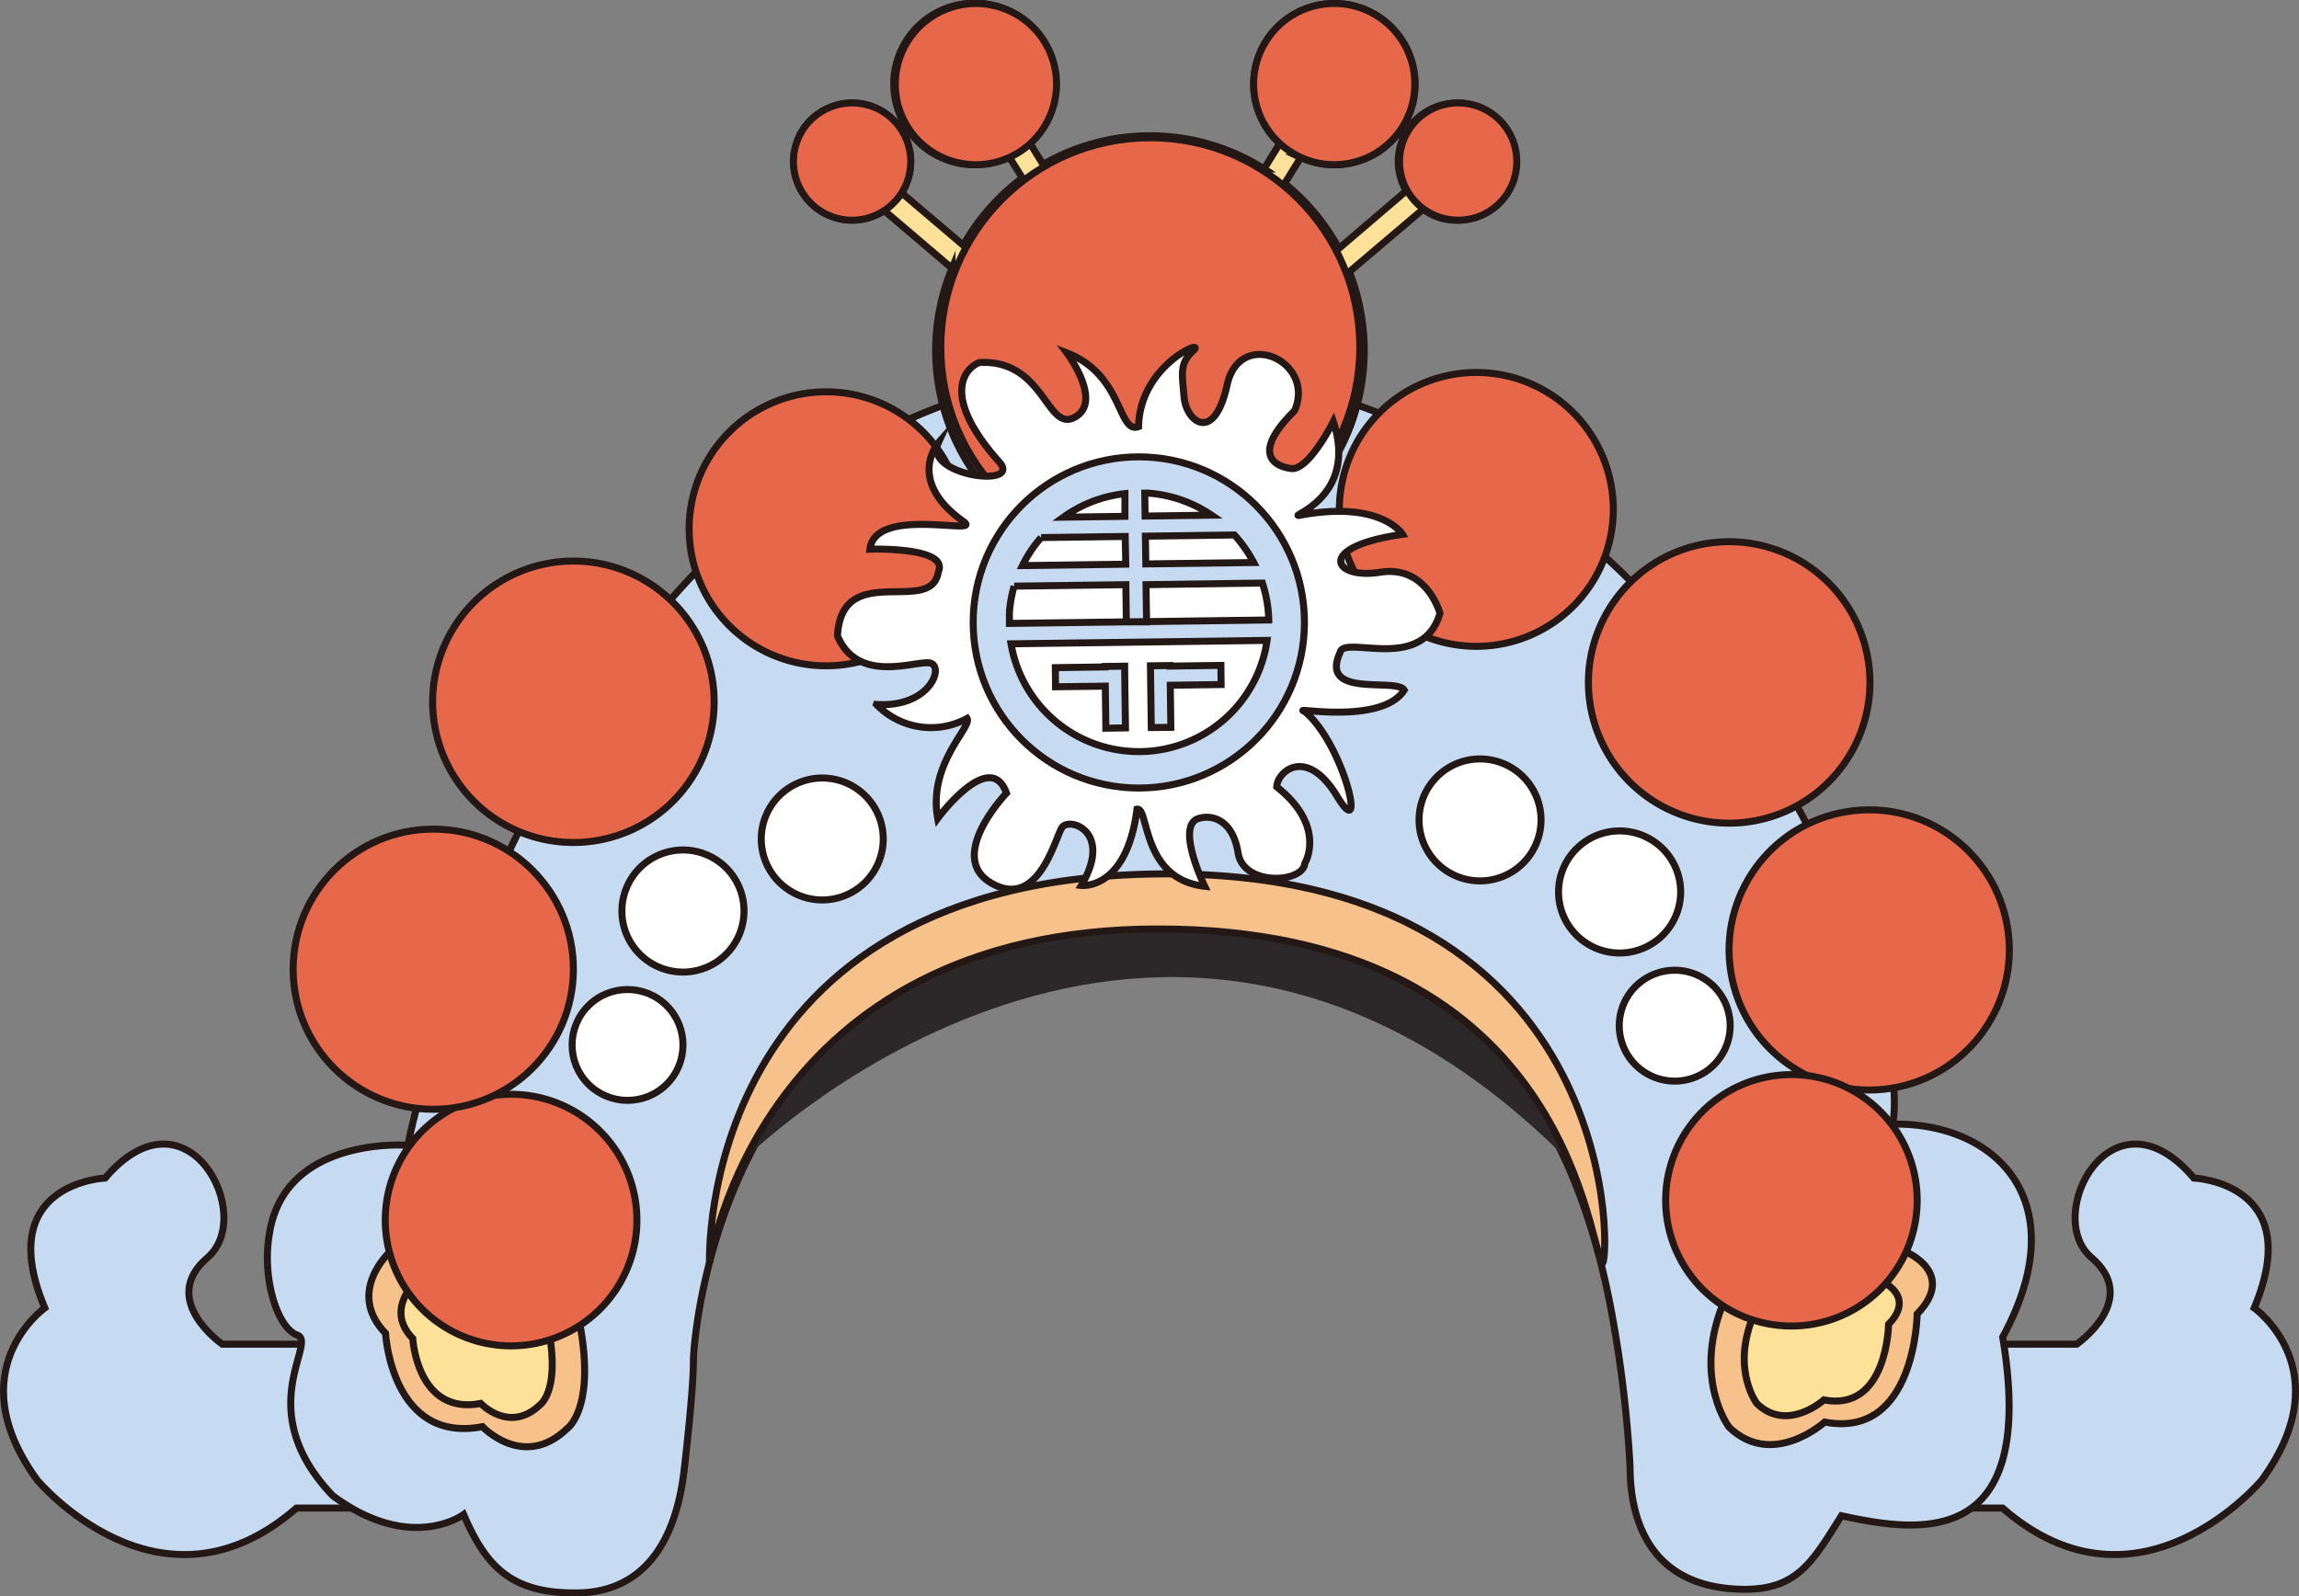 <svg xmlns="http://www.w3.org/2000/svg" viewBox="0 0 327.97 227.8"><rect x="0" y="0" width="327.97" height="227.8" fill="#808080" stroke="none"/><defs><style>.cls-1{fill:#c6dbf1;}.cls-1,.cls-2,.cls-3,.cls-5,.cls-6{stroke:#231815;stroke-miterlimit:10;}.cls-2{fill:#fde198;}.cls-3{fill:#fff;}.cls-4{fill:#2c282a;}.cls-5{fill:#f7c18b;}.cls-6{fill:#e7674a;}</style></defs><title>净 (3)</title><g id="图层_2" data-name="图层 2"><g id="头饰"><g id="净"><g id="净2"><path class="cls-1" d="M265,191.81h31.26s9.15-6.34,2.11-12.35,2.94-25.05,14.6-11.36c0,0,16.12.67,8.61,18.54,0,0,12.5,8.85,1.09,24.55,0,0-17.5,21-37,4H265Z"/><path class="cls-1" d="M63,191.81H31.71s-9.14-6.34-2.11-12.35S26.67,154.41,15,168.1c0,0-16.12.67-8.61,18.54,0,0-12.49,8.85-1.09,24.55,0,0,17.5,21,37,4H63Z"/><path class="cls-1" d="M270,160.41c14.66-.27,26.27,10.93,15.7,30.38,5,30.17-11.6,28-23,25.5-4.35,6.91-6.53,11-15.33,10.45-13.57-.88-14.83-12.26-14.83-17.5A173.19,173.19,0,0,0,230,187.79c-3.62-20.19-10.8-29.6-10.8-29.6-13.19-20.65-42.7-32.6-80-21.28C102.47,148,98.93,190.49,98.92,194.26c0,4.42-1.37,15.92-1.37,15.92-1.65,13-8.23,17.12-15.33,17.12-9.23.09-12.89-3.73-16.08-11.19,0,0-7.46,5.59-18.66-2.67-11.72-12.26-2.13-21.85-5.06-22.92s-5.06-8.26-4-14.39c1.34-8.88,8.81-11.61,14.17-12.42a27.54,27.54,0,0,1,5.59-.28s21-107.52,103.57-111c78,0,111.75,88.79,108.25,108"/><path class="cls-2" d="M207.82,14.73a8.31,8.31,0,0,0-7.21,12.51L191,35.46a30.78,30.78,0,0,0-7.73-9.28l2.29-3.71a11.51,11.51,0,1,0-3-2l-2.23,3.63a30.4,30.4,0,0,0-31.53-.63l-1.89-3.07a11.53,11.53,0,1,0-2.94,2l1.88,3A30.6,30.6,0,0,0,137.42,35l-8.79-7.48a8.34,8.34,0,1,0-2.49,2.53l9.67,8.24a30.57,30.57,0,1,0,56.68.5L203,29.87a8.22,8.22,0,0,0,4.83,1.56,8.35,8.35,0,0,0,0-16.7Z"/><path class="cls-3" d="M126,119.72a8.7,8.7,0,1,1-8.7-8.7A8.69,8.69,0,0,1,126,119.72Z"/><path class="cls-3" d="M106.14,130a8.71,8.71,0,1,1-8.71-8.71A8.7,8.7,0,0,1,106.14,130Z"/><circle class="cls-3" cx="89.53" cy="149.11" r="7.91" transform="translate(-79.22 106.98) rotate(-45)"/><path class="cls-4" d="M223,164.87c-57.63-57.1-115.94-.25-115.94-.25s9.79-30.69,58.4-32.06C212,132.83,223,164.87,223,164.87Z"/><path class="cls-5" d="M228.53,180.2c1.08,2.14,4.49-55.76-62.46-55.5s-64.85,55.5-64.85,55.5,7-47.76,64.22-47.64S226.31,175.78,228.53,180.2Z"/><path class="cls-5" d="M82.75,189.1c2.2,12-1.84,14.75-1.84,14.75-6.21,6-12.08-.27-12.08-.27C55.86,206.07,55,190.26,55,190.26c-5.68-5.86.59-11.59.59-11.59L82.75,189.1"/><path class="cls-2" d="M78.33,190.13c1.53,8.39-1.29,10.33-1.29,10.33-4.35,4.17-8.46-.19-8.46-.19C59.5,202,58.88,191,58.88,191c-4-4.11.42-8.12.42-8.12l19,7.3"/><path class="cls-3" d="M202.44,117a8.7,8.7,0,1,0,8.69-8.7A8.69,8.69,0,0,0,202.44,117Z"/><path class="cls-3" d="M222.34,127.27a8.71,8.71,0,1,0,8.7-8.7A8.71,8.71,0,0,0,222.34,127.27Z"/><path class="cls-3" d="M231,146.36a7.91,7.91,0,1,0,7.91-7.91A7.91,7.91,0,0,0,231,146.36Z"/><path class="cls-5" d="M271.94,178.66s7.25,3,1.56,8.84c0,0-.22,17.91-13.19,15.42,0,0-7.42,6.71-13.63.75,0,0-5.11-6.66-1-17.33Z"/><path class="cls-2" d="M268.33,182.79s5.07,2.08,1.09,6.18c0,0-.16,12.54-9.23,10.79,0,0-5.2,4.7-9.55.53,0,0-3.58-4.66-.67-12.13Z"/><path class="cls-6" d="M191.07,72.69a19.54,19.54,0,1,0,19.54-19.54A19.54,19.54,0,0,0,191.07,72.69Z"/><path class="cls-6" d="M226.6,97.38A20.08,20.08,0,1,0,246.68,77.3,20.08,20.08,0,0,0,226.6,97.38Z"/><circle class="cls-6" cx="266.66" cy="135.55" r="19.99" transform="translate(-18.18 44.18) rotate(-9.16)"/><path class="cls-6" d="M90.86,174.09a17.95,17.95,0,1,1-17.94-17.94A17.95,17.95,0,0,1,90.86,174.09Z"/><path class="cls-6" d="M137.41,75.45a19.55,19.55,0,1,1-19.54-19.54A19.54,19.54,0,0,1,137.41,75.45Z"/><path class="cls-6" d="M101.88,100.13A20.08,20.08,0,1,1,81.8,80.06,20.08,20.08,0,0,1,101.88,100.13Z"/><circle class="cls-6" cx="61.81" cy="138.3" r="19.99"/><path class="cls-6" d="M237.62,171.34a17.94,17.94,0,1,0,17.94-18A17.94,17.94,0,0,0,237.62,171.34Z"/><circle class="cls-6" cx="139.23" cy="12" r="11.5" transform="translate(95.4 144.7) rotate(-76.65)"/><circle class="cls-6" cx="121.56" cy="23.06" r="8.37" transform="translate(71.29 136.11) rotate(-76.77)"/><circle class="cls-6" cx="190.35" cy="12" r="11.5" transform="translate(64.34 155.18) rotate(-52.26)"/><circle class="cls-6" cx="208.02" cy="23.06" r="8.37" transform="translate(44.62 153.84) rotate(-45)"/><circle class="cls-6" cx="164.1" cy="49.55" r="29.89"/><path class="cls-3" d="M205.42,87.52s-1.86-6.94-8.55-5.86-9.32-3.64,3.21-5.41c0,0-3-4.94-14.76-2.7-1.47.12,8.43-2.63,4.89-13.39,0,0-3.5,7-6,6.7s-5.68-2.18.47-8.25c3.08-7.08-7.8-12-9.63-3.65s-5.82,5.26-6.13,1.72-.65-4.81,1.32-6.66-7.67,2-7.81,10.86c-3,1.07-2.12-7.37-10.23-10.52,0,0,5.2,6.92,1.14,9.17s-4.3-8.31-13.65-7.8c-2.55,1.09-5.07,5.35,2.93,14.27,3.1,3.67-10.88,1.84-8.76-2.8,0,0-4.65,5.33,3.52,11.17,3.19,2.26-12.51-2.35-13.28,4,0,0,11.38-.39,9.76,3.24-1,6.37-13.78-1.8-14.39,9.13,2.86,6.72,10.56,3.7,13,3.84s.4,6.45-7.44,5.94a10.8,10.8,0,0,0,12.93,2c.76,1.21-5.61,6.44-4.19,14.26,0,0,7.48-10.14,9.81-3.6,0,0-8.73,9.11-2.1,12.87s9-6.33,10-7.94,7.36.49,2.78,8.24c0,0,6.45.78,7.94-10.88,1.74-.31.61,10,9.66,11,0,0-4-8.23-1.11-9.59,2-.78,5.11,0,5.87,4.82s9.29,4.32,9.52,1.5c0,0,3.19-5.21-4-10.92.06-2.21,4.27-5.84,8.63,1.38s.91-7.62-4.7-12.18c-2-.63,11.07,2,14.25-3-1-1.84-12.16,1.25-9.16-5.34C191.62,90.47,202.9,96.15,205.42,87.52Z"/><circle class="cls-1" cx="162.46" cy="88.82" r="23.63"/><path class="cls-3" d="M160.52,76.55l-12,.16a18.09,18.09,0,0,0-2.66,4l14.74-.2Z"/><path class="cls-3" d="M163.46,80.47l15.39-.2a18.61,18.61,0,0,0-2.75-3.93l-12.7.17Z"/><path class="cls-3" d="M160.48,73.68l0-3.24a18.42,18.42,0,0,0-8.77,3.36Z"/><path class="cls-3" d="M180.09,83.2l-16.6.23.08,5.31-2.89,0-.07-5.31-15.94.21a19.17,19.17,0,0,0-.67,3.73c0,.54,0,1.07,0,1.59l37-.49A18.38,18.38,0,0,0,180.09,83.2Z"/><path class="cls-3" d="M144.23,91.87a18.49,18.49,0,0,0,36.53-.49Z"/><path class="cls-3" d="M163.36,73.64l9.47-.13a18.48,18.48,0,0,0-9-3.14h-.52Z"/><polygon class="cls-1" points="160.47 97.87 160.44 95.14 160.44 95.14 160.44 95.06 157.64 95.1 157.64 95.17 150.55 95.27 150.58 98 157.68 97.91 157.76 103.91 160.56 103.87 160.47 97.87 160.47 97.87"/><polygon class="cls-1" points="174.2 97.68 174.17 94.95 166.91 95.05 166.91 94.97 164.12 95.01 164.24 103.82 167.03 103.79 166.95 97.78 174.2 97.68"/></g></g></g></g></svg>